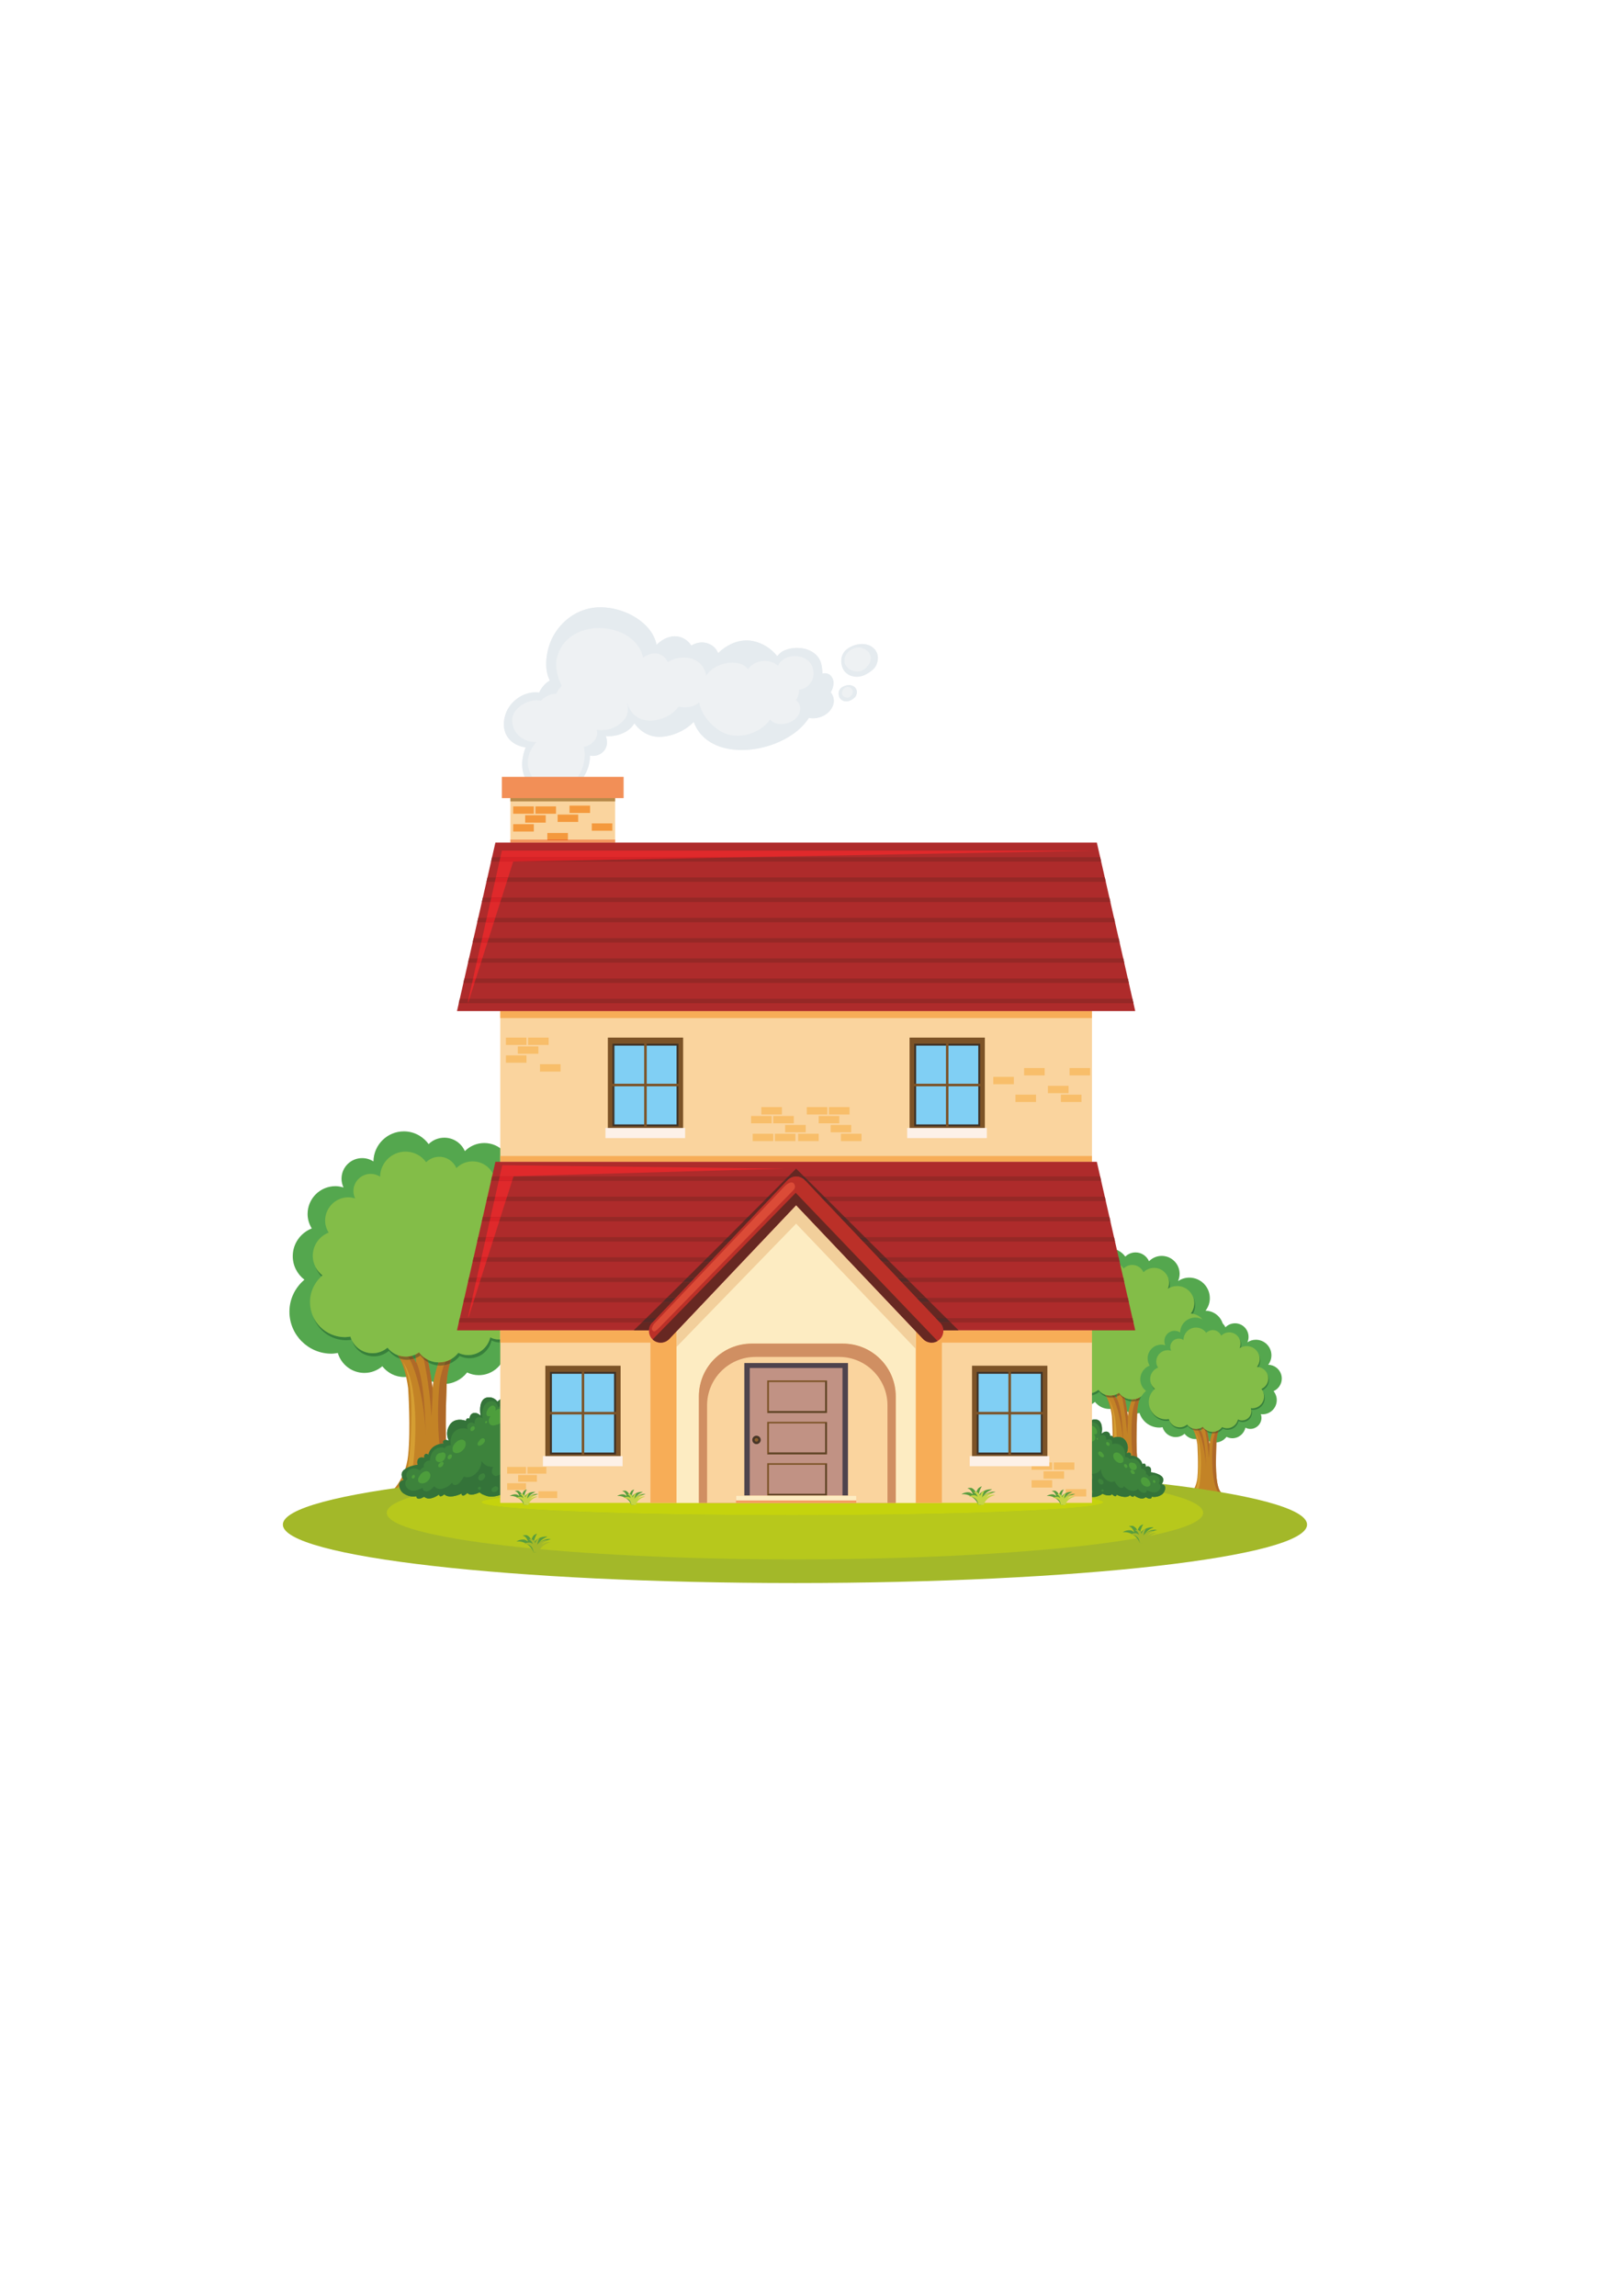 <svg xmlns="http://www.w3.org/2000/svg" width="210mm" height="297mm" shape-rendering="geometricPrecision" text-rendering="geometricPrecision" image-rendering="optimizeQuality" fill-rule="evenodd" clip-rule="evenodd" viewBox="0 0 21000 29700"><g fill-rule="nonzero"><path fill="#EEF1F3" d="M11274 8363c-95-58-224-30-310 31-79 55-96 157-63 243 43 110 175 142 277 99 48-20 128-70 153-118 48-92 35-198-57-255zM11044 8879c-47-29-111-15-154 15-39 27-48 78-31 121 21 55 87 71 138 49 24-10 63-35 76-59 24-46 17-98-29-126zM10749 8955c44-72 54-164-7-221-24-22-62-28-101-22-1-66-11-126-29-166-82-176-334-202-488-119-16 9-41 31-68 61-78-97-187-170-318-196-165-32-329 43-446 157-23-56-66-103-136-126-73-25-148-10-211 28-61-94-176-147-302-104-52 17-104 51-148 94-60-303-453-507-780-483-246 19-457 174-569 394-76 152-115 392-32 552-45 24-83 65-110 105-10 14-20 32-28 51-188-28-391 113-441 299-64 234 75 383 267 410-16 37-27 77-35 116-42 204 43 398 239 477 313 126 634-184 627-487 58 11 118-1 167-46 59-55 65-135 38-207 118 12 254-31 330-111 15-16 29-34 41-53 78 110 202 184 349 174 154-11 308-81 418-192 211 570 1204 404 1490-53 89 21 202-15 265-85 78-87 70-177 18-247z"/><path fill="#E5EBEF" d="M11086 8755c-78 0-155-39-185-118-10-28-16-57-16-85 0-61 25-120 79-158 53-38 122-63 190-63 42 0 83 10 120 32 58 36 85 91 85 149 0 35-10 72-28 106-25 48-105 98-153 118-29 12-61 19-92 19zm23-379c-92 0-187 80-183 174 2 82 88 137 167 137 18 0 37-3 53-10 32-13 61-36 81-63 21-20 35-46 36-75 5-17 6-35 1-52-13-51-52-80-99-100-18-7-37-11-56-11zM10951 9073c-39 0-77-19-92-58-6-14-8-28-8-43 0-30 12-59 39-78 26-19 61-31 94-31 21 0 42 5 60 16 29 17 43 45 43 74 0 17-5 35-14 52-13 24-52 49-76 59-15 6-31 9-46 9zm16-186c-10 0-20 3-30 8-35 19-62 74-29 107 15 15 35 24 55 24 14 0 28-5 40-16l2-4c21-16 34-46 27-71-7-29-36-48-65-48zM7503 10117h-84c119-111 171-300 134-453 81-15 162-82 173-163 3-19 1-39-4-59 19 2 39 4 58 4 111 0 219-42 299-140 49-60 56-141 35-218 34 127 130 230 284 234 4 1 8 1 12 1 134 0 295-68 368-182 25 6 52 9 79 9 31 0 64-4 95-12 38-10 69-28 95-51 25 168 190 341 324 397 54 23 113 34 172 34 161 0 328-79 421-209 34 39 87 58 144 58 105 0 222-63 243-169 12-61-12-108-52-142 28-39 41-86 40-133 147-18 224-164 170-301-35-89-132-135-226-135-39 0-76 8-109 23-32 15-63 37-85 64-3 3-12 20-22 38-52-42-113-63-174-63-69 0-139 27-197 85-7 7-12 15-18 22-46-59-121-84-202-84-131 0-278 68-339 170-26-163-155-235-290-235-72 0-146 20-206 58-21-44-56-81-108-101-19-8-39-11-60-11-51 0-106 22-152 55-42-206-236-339-452-373-38-7-77-10-116-10-253 0-493 131-550 399-20 98 6 234 65 347-30 33-54 68-69 104h-11c-66 0-136 36-189 90-17-4-36-6-56-6-141 0-309 113-315 244-8 158 104 271 257 294 13 2 27 3 40 3 5 0 11-1 16-1-84 95-134 212-102 342 18 70 54 130 103 176h-118c-45-67-68-147-68-232 0-33 4-66 11-100 8-39 19-79 35-116-160-22-283-129-283-299 0-35 5-72 16-111 46-171 219-303 393-303 16 0 32 1 48 4 8-19 18-37 28-51 27-40 65-81 110-105-33-63-47-139-47-216 1-120 33-244 79-336 112-220 323-375 569-394 18-1 36-2 54-2 315 0 669 198 726 485 44-43 96-77 148-94 30-11 60-16 88-16 90 0 168 49 214 120 42-25 90-40 138-40 24 0 49 4 73 12 70 23 113 70 136 126 98-96 230-164 367-164 26 0 52 2 79 7 131 26 240 99 318 196 27-30 52-52 68-61 55-30 122-45 190-45 122 0 245 51 298 164 18 40 28 100 29 166 10-1 20-2 29-2 28 0 54 7 72 24 30 28 43 65 43 103 0 40-13 82-36 118 25 33 40 72 40 112 0 44-18 90-58 135-51 57-134 91-211 91-18 0-36-2-54-6-158 252-532 416-870 416-274 0-525-108-620-363-110 111-264 181-418 192-9 0-17 1-26 1-136 0-250-72-323-175-12 19-26 37-41 53-68 71-183 113-291 113-13 0-26 0-39-2 10 27 16 54 16 81 0 46-16 92-54 126-38 35-83 50-128 50-13 0-26-1-39-4v10c0 119-50 239-130 332z"/><path fill="#FAD49E" d="M6604 11502h1355v-1385H6604z"/><path fill="#B78949" d="M6604 10368h1355v-251H6604z"/><path fill="#F3965E" d="M7959 10900H6604v-39h478v11h266v-11h611z"/><path fill="#F4993D" d="M7082 10861h266v-85h-266z"/><path fill="#E96427" d="M7082 10872h266v-11h-266z"/><path fill="#F4993D" d="M6640 10757h267v-95h-267zM6795 10642h266v-96h-266zM6640 10527h267v-95h-267zM6928 10527h266v-95h-266zM7657 10747h266v-95h-266zM7215 10633h266v-95h-266zM7369 10517h266v-95h-266z"/><path fill="#F28F57" d="M6494 10325h1575v-275H6494z"/><path fill="#54A74E" d="M7489 16231c0-198-159-358-356-360 53-69 86-154 86-247 0-225-182-407-407-407-82 0-158 25-222 66 19-43 30-91 30-141 0-196-158-355-354-355-98 0-187 40-251 105-45-103-147-174-266-174-79 0-151 31-203 83-72-99-188-165-320-165-216 0-391 174-394 389-42-27-92-43-146-43-148 0-267 119-267 267 0 41 10 79 26 113-34-10-68-17-105-17-199 0-360 161-360 360 0 69 21 133 54 187-144 57-246 195-246 359 0 124 60 234 151 304-118 100-194 247-194 414 0 299 243 543 543 543 29 0 56-5 83-9 44 149 181 258 344 258 89 0 169-33 232-86 66 84 167 139 282 139 77 0 148-25 207-66 70 94 181 156 307 156 123 0 231-59 301-149 46 22 97 35 151 35 168 0 308-118 344-275 39 20 82 31 128 31 160 0 291-130 291-290 0-33-7-65-17-95 14 2 29 5 44 5 206 0 373-167 373-373 0-89-32-169-83-233 126-56 214-182 214-329z"/><path fill="#C38326" d="M5040 19322s207-164 241-496c35-333 0-868 0-868s-43-376-183-477c0 0-113-72-52-108 61-37 262 86 340 260 0 0-18-282-122-449 0 0-26-50 70-36 96 15 209 369 261 803 0 0 61-427 209-542 0 0 105-87 131 0 0 0-148 151-157 520s-54 1153 142 1295c196 140 311 139 311 139s-152 39-313 10c0 0 134 75 196 96 60 22-169 42-400-41 0 0-92 63-247 92 0 0 58-52 71-110 0 0-233 129-565 112l204-123s-169 43-285 20c0 0 83-46 148-97z"/><path fill="#AF6928" d="M5508 18626v-61 61z"/><path fill="#4A893B" d="M5386 17633s-1-7-1-16c1 10 1 16 1 16z"/><path fill="#AF6928" d="M5508 18565c-7-316-92-769-205-977 18-2 36-6 53-11 11 18 21 36 30 56 0 0 0-6-1-16l1 2c104 227 119 764 122 946z"/><path fill="#E9D3B2" d="M5595 17951v-4 4z"/><path fill="#AF6928" d="M5582 18325c-6-164-44-485-98-741 18 16 37 30 58 42 21 99 39 209 53 325v-3c7 135-13 377-13 377zM5685 18682c-24-248-20-526-3-732 9-113 33-208 62-288 26-4 52-11 76-21-22 75-39 171-42 288-3 130-11 311-11 497 0 67 1 135 4 201h-4c-13 0-25 5-33 19-2 3-2 6-2 9 0 7 4 14 10 20-19 0-38 3-57 7z"/><path fill="#D59E32" d="M5148 19246c6-7 12-14 17-21 1 6 2 12 4 18l-21 3zm70-97l3-6c1 2 2 3 3 5-2 0-4 1-6 1zm59-164c41-224 53-644 42-895-13-314-111-479-111-479 213 285 175 1029 137 1349-23 6-46 14-68 25z"/><path fill="#38803B" d="M5662 17664c-43-5-84-18-120-38-3-13-5-24-8-36 42 22 90 35 141 35-5 13-9 26-13 39zm158-23c6-22 12-42 19-60 35-21 66-48 91-80 38 18 81 29 126 29 140 0 257-98 287-229 32 16 68 26 107 26 8 0 16-1 23-1v41h-6c-38 0-74-10-107-26-29 132-146 230-287 230-45 0-87-11-126-29-33 43-77 77-127 99zm-464-64c-9-13-17-26-27-38 15-4 30-9 44-16 3 17 5 32 6 46-7 3-15 6-23 8zm-182-1c-57-19-106-55-142-101-53 44-120 72-194 72-132 0-243-85-283-203 50 96 149 162 266 162 74 0 141-28 193-72 34 44 80 78 133 97 10 14 19 29 27 45z"/><path fill="#82662A" d="M5696 17666c-11 0-23-1-34-2 4-13 8-26 13-39h4c29 0 57-4 84-11-6 15-13 31-19 48-16 2-32 4-48 4zm-429-75c-32 0-63-6-93-15-8-16-17-31-27-45 32 12 67 19 103 19 10 0 19-1 29-2 8 13 16 26 24 40-12 2-24 3-36 3zm217-7c-16-14-31-31-44-48-19 13-39 24-61 33-1-14-3-29-6-46 17-8 34-17 49-28 16 21 35 41 55 58 3 10 5 21 7 31zm-128-7c-9-13-17-26-27-38 10 12 18 25 27 38z"/><path fill="#785727" d="M5303 17588c-8-14-16-27-24-40 17-1 34-4 50-9 10 12 18 25 27 38-17 5-35 9-53 11zM5542 17626c-21-12-40-26-58-42-2-10-4-21-7-31 18 14 37 27 57 37 3 12 5 23 8 36zM5744 17662c6-17 13-33 19-48 27-8 53-19 76-33-7 18-13 38-19 60-24 10-50 17-76 21z"/><path fill="#38803B" d="M4482 17338c-195 0-360-122-425-293 74 149 229 253 407 253 24 0 47-4 70-7 4 14 9 28 15 41-22 3-44 6-67 6zm-323-826c-34-34-61-76-77-122 22 43 53 80 91 109-5 5-10 9-14 13zm90-565c-3-7-6-14-8-21 3 7 7 13 11 20-1 0-2 1-3 1z"/><path fill="#83BD48" d="M7136 16229c0-166-133-299-297-301 44-57 71-128 71-206 0-188-151-340-339-340-68 0-132 21-185 56 16-37 25-76 25-119 0-163-132-295-296-295-82 0-156 33-210 87-37-86-122-146-221-146-67 0-127 27-170 70-60-83-157-137-267-137-180 0-326 145-329 324-35-23-77-36-122-36-123 0-223 100-223 223 0 34 9 66 22 94-28-8-57-14-87-14-166 0-301 135-301 301 0 57 17 110 45 156-120 47-205 163-205 300 0 103 50 194 126 253-98 83-162 206-162 345 0 251 203 454 453 454 24 0 47-4 70-7 37 124 150 215 287 215 74 0 141-28 193-72 55 70 140 116 236 116 64 0 124-21 172-55 59 78 151 130 257 130 102 0 193-49 251-124 38 18 81 29 126 29 140 0 257-98 287-229 32 16 68 26 107 26 134 0 243-109 243-243 0-28-6-54-15-79 13 2 25 4 37 4 173 0 312-139 312-311 0-74-27-142-70-195 105-47 179-152 179-274z"/><path fill="#54A74E" d="M15831 17191c0-129-104-233-233-235 35-45 56-100 56-162 0-147-119-266-266-266-53 0-103 17-145 44 13-29 20-60 20-93 0-128-104-232-232-232-64 0-122 27-164 69-30-67-96-114-174-114-52 0-99 21-133 54-47-65-123-107-209-107-142 0-256 113-258 254-28-18-60-28-96-28-96 0-174 78-174 174 0 27 6 52 17 74-22-6-45-11-69-11-130 0-235 106-235 236 0 45 13 86 35 122-94 37-161 128-161 235 0 81 39 153 99 199-77 65-127 161-127 270 0 196 159 355 355 355 19 0 37-2 55-5 29 97 118 169 225 169 58 0 110-22 151-57 43 55 110 91 185 91 50 0 97-16 135-43 46 61 118 102 201 102 80 0 151-39 197-97 30 14 63 23 98 23 110 0 202-78 225-180 26 12 54 20 84 20 105 0 190-85 190-190 0-22-4-42-11-62 10 1 19 3 29 3 135 0 244-109 244-244 0-58-21-111-54-152 82-37 140-119 140-216z"/><path fill="#C38326" d="M14229 19214s135-108 158-325c23-218 0-568 0-568s-29-246-120-312c0 0-74-47-34-71 40-23 171 57 222 170 0 0-11-184-79-293 0 0-18-33 45-23 63 9 137 241 171 525 0 0 40-280 137-355 0 0 68-57 85 0 0 0-97 99-102 340-6 241-35 755 93 847s203 91 203 91-100 26-205 7c0 0 88 49 128 63s-110 27-261-27c0 0-60 41-162 60 0 0 39-34 47-72 0 0-153 85-369 73l133-80s-111 28-187 13c0 0 55-30 97-63z"/><path fill="#4A893B" d="M14455 18108s0-4-1-10c1 7 1 10 1 10zm0 0c0-1-1-2-1-3 0 1 1 2 1 3zm-1-3c-1-1-1-2-2-3 1 1 1 2 2 3zm-2-3v-1 1z"/><path fill="#AF6928" d="M14532 18608c-1-1-2-2-4-3-17-190-66-413-127-525 12-2 24-4 35-8 6 9 11 19 16 29v1c1 1 1 2 2 3 0 1 1 2 1 3 0 0 0-3-1-10l1 2c53 115 71 351 77 508z"/><path fill="#E9D3B2" d="M14592 18317v-3 3z"/><path fill="#AF6928" d="M14584 18561c-4-107-29-317-64-484 11 10 24 19 37 27 14 65 26 137 35 213v-2c5 88-8 246-8 246zM14713 18852c-18-9-38-16-58-19-20-172-18-372-6-517 6-74 21-136 41-188 17-3 33-8 49-14-14 49-25 112-27 188-2 85-7 204-7 325 0 77 2 154 8 225z"/><path fill="#D59E32" d="M14414 18597c1-70 0-135-2-189-9-206-73-314-73-314 78 105 105 304 109 496-12 1-23 4-34 7z"/><path fill="#38803B" d="M14636 18129c-28-3-55-12-79-25-1-8-3-16-5-23 28 14 59 22 92 23-3 8-5 16-8 25z"/><path fill="#82662A" d="M14658 18130c-7 0-15 0-22-1 3-9 5-17 8-25h3c19 0 38-3 55-8-4 10-8 21-12 32-11 1-21 2-32 2z"/><path fill="#38803B" d="M14739 18114c4-14 8-27 13-39l18-12c-9 15-17 30-23 47-2 1-5 2-8 4zm-422-43c-37-12-70-35-93-66-27 22-59 39-95 45v-29c31-8 60-23 83-42 23 28 53 50 87 63 6 9 12 19 18 29z"/><path fill="#82662A" d="M14378 18081c-21 0-42-3-61-10-6-10-12-20-18-29 21 8 44 12 67 12 7 0 13 0 19-1 6 8 11 17 16 27-8 1-15 1-23 1z"/><path fill="#38803B" d="M14436 18072c-6-8-12-17-18-25 10-2 20-6 29-10 2 11 3 21 4 30-5 2-10 4-15 5z"/><path fill="#82662A" d="M14520 18077c-11-10-21-20-30-32-12 9-25 16-39 22-1-9-2-19-4-30 11-5 22-12 32-19 10 14 23 27 36 38 2 7 3 14 5 21zm-84-5c-6-8-12-17-18-25 6 8 12 17 18 25z"/><path fill="#38803B" d="M15434 16996c-9-2-19-2-28-2 29-38 46-84 46-135 0-26-4-51-12-75 15 31 24 65 24 101 0 41-11 78-30 111zm-325-323c11-24 17-50 17-78 0-21-4-42-11-62 14 27 22 57 22 89 0 13-1 25-4 37-8 4-16 9-24 14z"/><path fill="#785727" d="M14401 18080c-5-10-10-19-16-27 12-1 23-3 33-6 6 8 12 17 18 25-11 4-23 6-35 8zM14557 18104c-13-8-26-17-37-27-2-7-3-14-5-21 11 9 24 18 37 25 2 7 4 15 5 23zM14690 18128c4-11 8-22 12-32 18-5 34-12 50-21-5 12-9 25-13 39-16 6-32 11-49 14z"/><path fill="#83BD48" d="M15600 17190c0-108-87-195-194-196 29-38 46-84 46-135 0-123-99-222-221-222-45 0-87 13-122 36 11-24 17-50 17-78 0-106-87-193-194-193-53 0-102 22-137 57-24-56-80-95-145-95-43 0-82 17-111 46-39-55-103-90-175-90-117 0-213 94-215 212-23-15-50-24-79-24-81 0-146 65-146 146 0 22 5 43 14 62-18-6-37-10-57-10-109 0-197 88-197 197 0 38 11 72 30 102-79 31-134 107-134 196 0 68 32 128 82 166-64 55-106 135-106 226 0 163 133 296 297 296 15 0 30-2 45-4 24 81 98 141 188 141 48 0 92-19 126-47 36 45 91 75 154 75 42 0 81-13 113-36 38 52 99 86 168 86 67 0 126-33 164-82 25 12 53 20 82 20 92 0 169-65 188-151 21 11 45 17 70 17 88 0 159-71 159-158 0-18-4-35-9-52 8 1 15 3 24 3 112 0 204-92 204-204 0-49-18-93-46-128 69-30 117-99 117-179z"/><path fill="#54A74E" d="M16585 17834c0-98-79-177-176-178 26-34 42-77 42-123 0-111-90-201-201-201-41 0-78 12-110 33 10-22 15-45 15-70 0-97-78-176-175-176-49 0-93 20-124 52-23-51-73-86-132-86-39 0-75 16-101 41-35-49-93-81-158-81-107 0-193 86-195 192-21-13-46-21-72-21-73 0-132 59-132 132 0 20 4 39 12 56-16-5-33-9-51-9-99 0-178 80-178 178 0 35 10 66 26 93-71 28-121 97-121 178 0 61 29 115 74 150-58 50-96 122-96 205 0 148 120 269 269 269 14 0 28-2 41-5 22 74 89 128 170 128 44 0 84-16 115-43 33 42 83 69 140 69 38 0 73-12 102-32 34 46 89 77 152 77 61 0 114-29 149-74 23 11 48 18 75 18 83 0 152-59 170-137 19 10 40 16 63 16 80 0 144-65 144-144 0-16-3-32-8-47 7 1 14 2 22 2 102 0 184-82 184-184 0-44-16-84-41-116 62-27 106-90 106-162z"/><path fill="#C38326" d="M15373 19364s102-82 120-246c17-165 0-430 0-430s-22-186-91-236c0 0-56-35-26-53s129 43 168 128c0 0-8-139-60-221 0 0-13-25 34-18 48 7 104 182 130 397 0 0 30-211 103-268 0 0 52-43 65 0 0 0-73 75-78 257-4 183-26 571 71 641 97 69 153 69 153 69s-75 19-155 5c0 0 67 37 97 47 30 11-83 21-197-20 0 0-46 31-123 45 0 0 29-25 36-54 0 0-116 64-280 56l101-61s-84 21-141 9c0 0 41-22 73-47z"/><path fill="#AF6928" d="M15605 19019s0-11-1-30c1 10 1 20 1 30z"/><path fill="#4A893B" d="M15544 18527v-8 8zm0 0c0-1 0-1-1-1 1 0 1 0 1 1zm-1-2v-1 1z"/><path fill="#AF6928" d="M15604 18989c-3-157-45-380-101-483 9-2 18-3 26-6 5 8 10 16 14 24v2c1 0 1 0 1 1v-7 1c52 112 59 377 60 468z"/><path fill="#E9D3B2" d="M15648 18685v-2 2z"/><path fill="#AF6928" d="M15641 18870c-3-81-22-240-48-367 8 8 18 15 28 21 11 49 20 104 27 161v-1c3 66-7 186-7 186zM15796 19304c-12-3-25-5-38-7-77-119-82-425-67-612 4-56 16-104 30-143 14-2 26-6 38-11-11 38-19 85-21 143-1 64-5 154-5 246 0 159 11 325 63 384z"/><path fill="#D59E32" d="M15508 19258c-11-2-22-3-33-5 33-72 42-348 36-499-6-155-55-237-55-237 110 146 85 539 66 685-3 21-8 40-14 56z"/><path fill="#38803B" d="M15681 18543c-22-2-42-9-60-19-29-135-68-231-103-236-5-1-10-2-15-2-29 0-19 20-19 20 36 58 51 144 57 190-4 1-8 3-12 4-25-40-62-72-95-90-15-8-28-13-40-14h-5c-5 0-9 1-13 3-1 0-2 1-3 2-23 18 29 51 29 51 14 11 27 28 38 47-29-9-53-27-71-50-26 22-59 36-96 36-67 0-124-45-142-107-11 2-22 4-34 4-124 0-225-101-225-225 0-68 32-129 80-170-37-30-62-75-62-126 0-68 42-125 102-148-14-23-22-49-22-77 0-83 66-149 148-149 15 0 30 3 43 7-6-14-10-30-10-47 0-61 49-110 110-110 22 0 43 6 60 18 2-89 74-161 163-161 55 0 103 27 132 68 22-21 51-34 84-34 49 0 91 29 110 72 26-27 63-43 104-43 80 0 146 65 146 146 0 21-4 40-12 58 26-17 57-27 91-27 93 0 168 75 168 168 0 39-13 74-35 102 81 1 147 67 147 149 0 60-37 112-89 135 22 27 35 60 35 97 0 85-69 154-154 154-6 0-12-1-19-2 5 13 7 25 7 39 0 66-53 120-120 120-19 0-37-5-53-13-14 65-72 114-142 114-22 0-43-6-62-15-16 22-38 39-63 49 23-80 57-114 57-114-4-15-13-20-23-20-19 0-42 20-42 20-31 24-54 75-70 126z"/><path fill="#82662A" d="M15698 18544c-6 0-12-1-17-1 16-51 39-102 70-126 0 0 23-20 42-20 10 0 19 5 23 20-2-8-6-12-10-15-22 23-58 68-85 140-7 1-15 2-23 2zm-77-20c-29-135-68-231-103-236-6-1-11-2-16-2 16 13 35 37 53 82 14 33 26 81 38 135-8-7-16-15-22-24-9 7-19 12-30 17-6-46-21-132-57-190 0 0-10-20 19-20 5 0 10 1 15 2 35 5 74 101 103 236zm-135-17c-17 0-32-3-46-8-11-19-24-36-38-47 0 0-52-33-29-51-4 3-5 7-5 11h1c27 0 72 10 115 64 6 8 13 18 19 30-6 0-11 1-17 1zm43-7c-25-40-62-72-95-90 33 18 70 50 95 90zm-95-90zm-58-11zm18-3zm-2 0zm-3 0z"/><path fill="#3A6B35" d="M15434 18410zm0 0c-15-8-28-13-40-14 12 1 25 6 40 14zm-61-9c1-1 2-2 3-2-1 0-2 1-3 2zm3-2c4-2 8-3 13-3-5 0-9 1-13 3zm18-3h-2 2zm-2 0h-3 3z"/><path fill="#785727" d="M15503 18506c-6-12-13-22-19-30-43-54-88-64-115-64h-1c0-4 1-8 5-11 1-1 2-2 3-2 4-2 8-3 13-3h5c12 1 25 6 40 14 33 18 70 50 95 90-8 3-17 4-26 6zM15621 18524c-10-6-20-13-28-21-12-54-24-102-38-135-18-45-37-69-53-82 5 0 10 1 16 2 35 5 74 101 103 236zM15721 18542c27-72 63-117 85-140 4 3 8 7 10 15 0 0-34 34-57 114-12 5-24 9-38 11z"/><path fill="#83BD48" d="M16410 17833c0-82-65-148-147-149 22-28 36-64 36-102 0-93-76-168-168-168-34 0-66 10-92 27 8-18 12-37 12-58 0-81-65-147-146-147-40 0-77 17-104 43-18-42-60-72-109-72-33 0-63 14-85 35-29-41-77-68-132-68-89 0-161 72-162 161-18-12-38-18-61-18-61 0-110 49-110 110 0 17 4 32 11 47-14-4-28-7-43-7-83 0-149 66-149 148 0 29 8 55 22 78-59 23-101 80-101 148 0 51 24 96 62 126-49 41-80 101-80 170 0 124 100 225 224 225 12 0 23-2 35-4 18 62 74 107 141 107 37 0 70-14 96-36 27 35 69 57 117 57 32 0 61-10 85-27 29 39 75 65 127 65 51 0 96-25 124-62 19 9 40 15 63 15 69 0 127-49 142-114 16 8 34 13 53 13 66 0 120-54 120-120 0-14-3-27-7-39 6 1 12 2 18 2 85 0 154-69 154-154 0-37-13-70-34-97 52-23 88-75 88-135z"/><path fill="#A3B829" d="M16912 19723c0 418-2966 756-6626 756-3659 0-6626-338-6626-756 0-417 2967-755 6626-755 3660 0 6626 338 6626 755z"/><path fill="#B7C81C" d="M10286 20173c-2917 0-5282-270-5282-603 0-74 118-145 332-211 4 1 8 1 12 1 14 0 28-2 41-4v6c0 11 5 20 19 25 4 1 9 1 13 1 22 0 47-14 66-25 8 6 17 11 28 16 10 5 22 7 34 7 40 0 91-22 133-53v2c0 6 1 12 5 16 4 5 9 6 14 6 16 0 38-17 48-26 20 21 49 28 80 28 53 0 112-21 144-38v6c0 6 1 11 5 15s9 6 14 6c19 0 42-22 56-35 7 10 19 18 32 20 7 1 13 2 20 2 33 0 70-12 105-29 19 16 40 29 65 36 8 3 16 7 24 9 19 7 40 10 63 10 37 0 77-8 116-22v36c-156 18-242 38-242 58 0 93 1801 168 4021 168 2221 0 4022-75 4022-168 0-15-51-30-145-45v-22h16c18 0 34-2 48-7h1c7-2 13-5 19-8 20-5 37-15 51-27h2v1h1c27 13 54 21 79 21h1c4 0 9-1 13-1h2c10-2 19-8 25-16h1c10 11 28 26 41 27h1c4 0 8-1 11-5 4-3 5-7 5-11 0-2 0-3-1-5h1c0 1 1 1 2 1v1h1c25 13 69 28 109 28 24 0 46-6 62-21v-1h1v1h1l1 1c8 7 23 18 34 18l1 1c4-1 8-2 11-5 3-4 4-8 4-13v-2s0 1 1 1l1 1c1 0 1 1 2 1 1 1 2 2 3 2v1c32 21 67 36 96 36h1c9 0 18-2 26-5 9-4 16-9 22-13 1 0 1 1 2 1 15 8 33 19 49 19h1c3 0 6-1 9-2h1c11-3 15-11 15-19 0-1 0-3-1-5 1 0 1 1 1 1h2c10 1 20 2 30 2 32 0 63-8 96-29 0-1 1-1 1-1s1 0 1-1h1l1-1h1c0-1 0-1 1-1 6-5 13-12 20-21 328 78 512 166 512 259 0 333-2365 603-5282 603z"/><path fill="#C5D30D" d="M14274 19433c0 93-1801 168-4022 168-2220 0-4021-75-4021-168s1801-168 4021-168c2221 0 4022 75 4022 168z"/><path fill="#599D3D" d="M14816 19838l-6 5c15-15 29-30 45-44 21-19 49-26 71-41l-22-1c-8 1-15 2-23 2-15 3-30 6-45 12-36 14-66 33-87 66 6-9 6-32 11-47 8-25 19-47 31-69l1-2c-16 6-32 14-44 25-9 11-15 23-22 35-9 18-2 44-12 16-6-19-28-41-52-54-19-3-38-2-56 4 35 10 48 30 65 63 13 26-13 0-27-7-31-13-89-1-116 21l11-1h3c54-3 107 20 148 56 28 24 45 52 58 82h32c11-54 60-105 104-132 28-16 57-28 87-35-50-14-118 17-155 46z"/><path fill="#A3B829" d="M14845 19866l-4 5c11-12 22-23 34-34 16-14 37-20 54-32h-17c-6 0-12 1-17 2-12 2-24 4-35 8-28 11-50 26-66 51 4-7 5-25 8-36 6-19 15-36 24-53l1-1c-13 4-25 11-34 19-7 8-12 18-16 27-7 13-2 34-10 12-5-14-21-31-39-42-15-2-30-1-44 4 28 7 38 23 50 48 10 20-10 0-21-5-23-11-68-1-88 16 28-6 63 7 83 23 26 19 35 50 40 81h70c8-41 45-80 79-101 21-12 43-21 66-26-38-11-89 13-118 34z"/><path fill="#599D3D" d="M6972 19958l-6 5c15-15 30-30 45-43 21-19 49-27 71-42h-22c-8 0-15 1-23 2-15 2-30 6-45 11-36 14-66 33-87 66 6-9 6-32 11-47 8-24 19-47 31-69l1-2c-16 6-31 14-44 25-8 11-15 23-21 36-9 17-3 44-13 15-6-18-27-41-51-54-20-3-39-2-57 5 35 9 49 29 65 62 13 27-12 0-27-6-31-14-88-2-116 20h11l4-1c53-3 106 20 147 56 28 24 45 52 58 83h32c11-55 60-106 104-133 28-16 57-28 87-35-49-13-117 18-155 46z"/><path fill="#A3B829" d="M7001 19987l-4 4c11-12 22-23 34-34 16-14 37-20 54-31l-17-1c-6 1-12 1-17 2-12 2-24 4-35 9-28 10-50 25-66 50 4-7 5-25 8-36 6-19 15-36 24-53l1-1c-13 4-24 11-34 19-6 9-12 18-16 27-7 14-2 34-10 12-5-14-21-31-39-41-15-2-30-2-44 3 28 8 38 23 50 48 10 20-9 0-20-5-24-10-68-1-89 16 28-5 63 7 83 23 26 20 35 51 40 82h70c8-42 45-81 79-101 21-13 43-22 66-27-37-11-89 13-118 35z"/><path fill="#3D833C" d="M6710 18159c-40-64-106-104-189-81-27 7-58 28-84 55-30-39-72-62-128-55-94 12-108 135-90 236-71-66-140-34-144 39-16-7-35-7-44 13l-3 15c-73-26-157-20-203 44-51 72-50 146-18 213-24-12-58-20-73 8-5 10-1 20 8 29-70 1-138 30-177 89-9 15-17 34-23 56-7-7-16-13-26-12-19 0-29 22-27 38l2 14c-19-6-38-8-54-3-28 8-39 37-38 64 0 10 3 20 6 29-57 6-114 23-162 54-63 39-54 97-19 144-22 3-42 13-52 32-24 41 13 115 46 137 59 40 115 49 171 39-2 13 2 25 19 31 24 8 56-11 79-24 8 6 17 11 28 16 43 19 112-6 167-46-1 7 1 13 5 18 16 19 49-9 62-20 52 55 173 17 224-10-1 8 0 15 5 21 19 19 52-12 70-29 7 10 19 18 32 20 39 6 83-6 125-27 19 16 40 29 65 36 8 3 16 7 24 9 74 26 190-2 272-58l7 8c74 86 163 30 226-31 1 12 4 24 13 32 5 6 10 8 16 10l-118-1153z"/><path fill="#347339" d="M5421 19388c-4 0-9 0-13-1-14-5-19-14-19-25v-6c-13 2-27 4-41 4-43 0-86-13-130-43-25-17-54-65-54-106 0-11 2-22 8-31 10-19 30-29 52-32-16-22-27-47-27-71 0-27 13-52 46-73 48-31 105-48 162-54-3-9-6-19-6-29v-3c0-26 11-54 38-61 6-2 12-3 18-3 12 0 24 2 36 6l-2-14c-1-1-1-2-1-4 0-15 10-34 28-34h1c10 0 18 5 25 12 6-22 14-41 23-56 39-59 107-88 177-89-6-6-10-13-10-20 0-3 0-6 2-9 8-14 20-19 33-19s28 5 40 11c-14-30-22-61-22-94 0-39 12-79 40-119 30-41 76-58 124-58 26 0 53 5 79 14l3-15c6-13 16-17 26-17 6 0 12 1 18 4 2-45 30-75 67-75 23 0 50 11 77 36-4-24-7-50-7-75 0-79 25-152 97-161 7-1 13-1 20-1 46 0 82 22 108 56 12-12 24-22 36-31v87c-10 5-19 11-28 17-7-34-23-65-61-77-9-2-18-3-27-3-41 0-74 29-95 66-24 44-29 104-16 157-15-10-31-17-47-17-19 0-37 10-49 33-8 15-10 32-8 48l-6 2c-13-7-26-12-40-12-10 0-20 3-29 9-27 16-28 48-18 75-18-6-37-10-56-10s-39 3-59 10c-84 31-116 127-99 210h-9c-6 0-13 0-20 2-21 5-41 17-53 36l-1-1c-13-7-28-9-43-9-8 0-16 1-23 2-39 5-74 31-94 64-18 30-29 67-29 102h-2c-17 0-35 5-52 19-23 18-30 43-27 69-16 5-30 16-40 30l-6 12c-17-11-36-19-56-24-7-1-15-2-22-2-41 0-85 23-97 63-8 28-1 54 14 74-15 10-27 25-30 44-7 46 19 79 59 98 15 7 30 10 46 10 25 0 51-8 76-20 16-5 30-11 44-19-2 27 17 47 47 47h1c36-1 72-36 95-61l6-8c4 6 9 12 14 16 18 15 39 21 61 21 45 0 94-25 125-51 9-7 20-18 30-31l2 5c7 19 22 26 38 26 15 0 31-6 42-15 18-15 52-55 72-96 16 8 32 11 47 11 61 0 118-51 148-100 21-34 32-73 33-111 12 19 28 36 47 50 19 15 41 22 64 23 11 3 22 4 33 4h6c-22 41-27 83 9 108 8 6 17 9 27 9 19 0 39-11 56-23v268c-39 14-79 22-116 22-23 0-44-3-63-10-8-2-16-6-24-9-25-7-46-20-65-36-35 17-72 29-105 29-7 0-13-1-20-2-13-2-25-10-32-20-14 13-37 35-56 35-5 0-10-2-14-6s-5-9-5-15v-6c-32 17-91 38-144 38-31 0-60-7-80-28-10 9-32 26-48 26-5 0-10-1-14-6-4-4-5-10-5-16v-2c-42 31-93 53-133 53-12 0-24-2-34-7-11-5-20-10-28-16-19 11-44 25-66 25zm993-160c-11 0-22 5-31 13-14 6-25 20-23 38 2 17 15 23 29 23 12 0 24-3 33-9 21-13 40-43 11-60-6-4-13-5-19-5zm-209 6c-1 0-1 0-2 1h-3c-23 2-20 38 2 38h2l3-1c23-2 20-38-2-38zm48-174h-4c-32 5-61 27-61 62 0 13 9 26 21 30 4 1 8 2 11 2 12 0 24-6 33-15 18-15 37-51 16-66-2-8-7-13-16-13z"/><path fill="#4D9E3C" d="M5688 18916c-5 0-11-1-16-2-52-14-41-79-6-106 10-8 24-12 37-12h3l5-3c6-2 12-4 18-4 20 0 37 14 37 39 0 41-35 88-78 88z"/><path fill="#4D9E3C" d="M5693 18981h-6c-33-6-14-44 9-58 4-4 9-8 15-10 2-1 5-2 8-2 12 0 22 8 20 21-2 22-22 49-46 49zM5464 19190c-22 0-46-9-53-31-6-21 3-48 20-68 5-11 12-21 21-29 16-15 42-30 66-30 5 0 11 1 16 3 33 11 40 48 30 79-13 38-47 68-87 75-4 0-9 1-13 1zM5343 19127c-4 0-9-2-12-7l-2-3-1-2c-5-12 11-36 25-36 4 0 8 2 12 7 9 13 2 31-11 38-4 2-7 3-11 3zM5909 18799c-3 0-6-1-10-1-34-5-44-25-42-48v-1c-6-24 9-50 23-68 22-27 56-57 92-57 10 0 20 2 30 8 36 19 26 73 8 101-21 32-60 66-101 66zM5811 18878c-2 0-4 0-6-1-13-3-15-17-13-28l1-2c3-16 18-31 34-32h3c8 0 16 5 17 13 1 10 0 18-5 27-6 11-17 23-31 23zM6200 18703c-7 0-14-2-17-9-5-10-5-20 0-30 4-8 9-14 15-19 7-19 31-39 51-39 9 0 16 4 21 12 19 32-22 66-46 78-6 4-15 7-24 7zM6104 18513c-15 0-21-17-17-30 4-17 18-31 35-33h2c16 0 21 18 18 31-4 16-18 30-36 32h-2zM6381 18441c-36 0-58-25-57-61 0-21 10-43 23-62-7 3-13 4-20 4s-15-2-21-6c-13-9-14-24-11-38v-4c2-31 44-91 81-91 11 0 22 6 31 20 9 13 8 30 2 46 10-8 21-15 33-21 6-2 12-3 18-3h7c2 0 4 0 6-1v184c-3 3-7 6-10 9-14 9-29 14-43 15-12 5-23 8-35 9h-4zM6285 18412c-6 0-8-7-7-14 1-8 6-15 13-15 2 0 3 0 5 1h1c5 0 9 5 7 11-2 5-4 9-8 13-5 3-8 4-11 4z"/><path fill="#3D833C" d="M13870 18427c31-50 82-81 147-63 21 5 45 22 66 43 23-31 56-49 100-43 74 9 84 105 70 184 56-51 110-26 113 30 12-5 27-4 34 11l2 11c57-19 123-15 159 35 40 56 39 114 14 167 19-10 45-16 57 6 5 8 1 15-6 22 54 1 108 24 138 70 7 11 14 26 18 43 6-5 12-10 21-9 15 0 22 17 21 30l-2 11c15-5 30-6 42-3 22 7 31 29 30 50 0 8-2 16-4 24 44 4 88 17 126 41 49 31 42 76 15 113 17 2 32 10 40 25 19 32-10 90-35 107-46 31-90 38-135 30 2 11-1 20-14 24-19 7-44-8-62-18-6 4-13 9-22 13-33 15-87-5-130-37 0 6-1 11-4 15-12 14-38-7-48-16-41 43-136 13-176-8 1 6 1 12-4 16-14 15-40-9-54-22-6 8-15 14-25 16-30 4-65-5-98-21-14 12-31 22-51 27-6 3-12 6-19 8-57 20-147-2-212-46l-6 6c-57 68-127 24-176-24-1 10-3 19-10 25l-13 8 93-901z"/><path fill="#95AE2E" d="M14877 19388h-1 1zm0 0c3 0 6-1 9-2-3 1-6 2-9 2zm9-2h1-1zm1 0c11-3 15-11 15-19 0 8-4 16-15 19zm-110 0h-1 1zm0 0c9 0 18-2 26-5-8 3-17 5-26 5zm50-17zm0 0zm0 0c-1 0-1-1-2-1 1 0 1 1 2 1zm-682-3zm0 0c18 0 34-2 48-7-14 5-30 7-48 7zm789-1zm0 0c32 0 63-8 96-29-33 21-64 29-96 29zm-376 0zm0 0c24 0 46-6 62-21-16 15-38 21-62 21zm100-1l-1-1 1 1zm0 0c4-1 8-2 11-5 3-4 4-8 4-13 0 5-1 9-4 13-3 3-7 4-11 5zm246-1h-1 1zm-2 0s0-1-1-1c1 0 1 1 1 1zm-472-7h-1 1zm0 0c4 0 8-1 11-5-3 4-7 5-11 5zm250-6v-1 1zm0-1zm-3-2zm-2-1zm-328 0h-1 1zm0 0c4 0 9-1 13-1-4 0-9 1-13 1zm276-1zm0 0zm51 0c-1 0-1-1-1-1s0 1 1 1zm-313 0h1c10-2 19-8 25-16h0c-6 8-15 14-25 16h-1zm259-1v-1 1zm2 0h-1 1zm-173-7h-1 1zm-1 0v-1 1zm-2-2zm585 0s1 0 1-1c0 1-1 1-1 1zm1-1h1-1zm2-1h0z"/><path fill="#DBE2C4" d="M14822 18975l2-11v-3 3l-2 11zm2 0c8-3 17-5 26-5-9 0-18 2-26 5zm26-5zm-68-27h0zm1-1c5-4 11-8 18-8-7 0-13 4-18 8zm19-8z"/><path fill="#A27429" d="M14575 18802c11-24 18-49 18-74 0 25-7 50-18 74zm1-1c9-4 20-8 30-8-10 0-21 4-30 8zm31-8zm-204-193c4-1 7-2 11-3-4 1-7 2-11 3zm45-10c5 0 11-1 16-1-5 0-11 1-16 1z"/><path fill="#B18A29" d="M14414 18597c11-3 22-6 34-7-12 1-23 4-34 7z"/><path fill="#DBE2C4" d="M14366 18578c4-1 9-3 14-3-5 0-10 2-14 3zm14-3zm-127-27c4-19 6-39 6-58 0 19-2 39-6 58h0zm1-1c21-19 41-27 59-27-18 0-38 8-59 27zm59-27zm-184-150c12-5 25-7 39-7-14 0-27 2-39 7zm39-7z"/><path fill="#347339" d="M14877 19388h-1c-16 0-34-11-49-19-1 0-1-1-2-1-6 4-13 9-22 13-8 3-17 5-26 5h-1c-29 0-64-15-96-36v-1c-1 0-2-1-3-2-1 0-1-1-2-1l-1-1c-1 0-1-1-1-1v2c0 5-1 9-4 13-3 3-7 4-11 5l-1-1c-11 0-26-11-34-18l-1-1h-1v-1h-1v1c-16 15-38 21-62 21-40 0-84-15-109-28h-1v-1c-1 0-2 0-2-1h-1c1 2 1 3 1 5 0 4-1 8-5 11-3 4-7 5-11 5h-1c-13-1-31-16-41-27h-1c-6 8-15 14-25 16h-1-1c-4 0-9 1-13 1h-1c-25 0-52-8-79-21h-1v-1h-1-1c-14 12-31 22-51 27-6 3-12 6-19 8h-1c-14 5-30 7-48 7h-16v-47c7-2 13-7 14-17 2-12-5-22-14-27v-133c16-19 13-45 0-71v-4h2c9 0 18-1 26-4 18 0 35-7 50-18 15-10 27-24 37-39 1 30 9 60 25 87 24 38 68 78 116 78 12 0 25-2 37-9 15 32 42 64 56 75 9 8 21 12 33 12 13 0 25-6 30-20l1-4c8 10 16 19 24 24 24 20 62 40 97 40 17 0 34-5 48-16l11-13 5 6c18 20 46 47 74 48h1c23 0 38-16 36-36 11 5 23 10 35 14 19 9 40 15 59 15 13 0 25-2 36-7 31-15 52-41 46-76-2-16-11-27-23-35 12-16 17-36 11-58-10-31-44-49-76-49-6 0-12 0-17 2-16 3-31 10-44 18l-5-9c-7-11-19-20-31-24 3-20-3-40-21-54-13-10-27-14-41-14h-1c0-27-9-57-23-80-15-26-42-46-73-50-6-1-12-2-19-2-11 0-22 2-33 7l-1 1c-9-15-24-24-41-28-5-1-11-2-16-2h-6c13-65-12-140-78-163-16-6-31-8-46-8s-30 2-44 7c8-21 7-45-14-58-7-5-15-7-23-7-10 0-21 4-31 9l-4-1c1-13-1-26-7-38-9-18-23-25-38-25-12 0-25 5-37 13 10-42 6-89-13-123-16-29-42-52-74-52-5 0-10 1-16 2v-33c12-5 25-7 39-7 5 0 10 0 15 1 56 7 76 64 76 126 0 19-2 39-6 58h1v-1c21-19 41-27 59-27 29 0 51 23 53 58 4-1 9-3 14-3 8 0 16 4 20 14l2 11h1c4-1 7-2 11-3 11-3 22-6 34-7 5 0 11-1 16-1 38 0 74 14 97 46 22 31 32 62 32 93 0 25-7 50-18 74l1-1c9-4 20-8 30-8h1c10 0 19 4 25 15 1 2 2 4 2 6 0 6-3 11-8 16 54 1 108 24 138 70 7 11 14 26 18 43h1v-1c5-4 11-8 18-8h2c13 0 21 15 21 27v3l-2 11h2c8-3 17-5 26-5 5 0 10 1 14 2 22 6 30 28 30 48v2c0 8-2 16-4 24 44 4 88 17 126 41 26 16 36 37 36 57 0 19-9 38-21 56 17 2 32 10 40 25 5 7 6 15 6 24 0 32-22 70-41 83-1 0-1 0-1 1h-1l-1 1h-1c0 1-1 1-1 1s-1 0-1 1c-33 21-64 29-96 29-10 0-20-1-30-2h-1-1s0-1-1-1c1 2 1 4 1 5 0 8-4 16-15 19h-1c-3 1-6 2-9 2zm-613-121c-17 0-20 28-1 30h4c17 0 19-27 1-29h-2c-1-1-1-1-2-1zm-37-136c-7 0-11 4-13 10-16 12-1 40 13 52 7 7 16 11 25 11 3 0 6 0 9-1 9-3 16-13 16-23 1-28-22-45-48-49h-2z"/><path fill="#4D9E3C" d="M14668 19018c-33 0-61-36-61-68 0-19 13-30 29-30 5 0 10 1 15 3l3 1h2c11 0 22 4 29 10 28 21 37 72-4 83-4 1-9 1-13 1z"/><path fill="#4D9E3C" d="M14665 19070c-19 0-35-22-37-39-1-10 7-16 16-16 2 0 4 0 7 1l11 8c18 11 33 41 7 45-2 1-3 1-4 1zM14843 19233c-3 0-7-1-10-1-31-6-58-29-68-59-7-24-3-53 24-62 4-1 8-2 12-2 19 0 39 12 52 24 7 6 12 14 16 22 13 16 21 37 15 54-5 17-24 24-41 24zM14937 19184c-2 0-5-1-8-3-10-5-15-19-8-29 3-4 6-6 9-6 11 0 23 18 19 28v2l-2 2c-3 4-6 6-10 6zM14496 18927c-32 0-63-26-79-51-14-23-22-64 6-80 8-4 16-6 24-6 28 0 54 24 71 45 11 14 23 34 18 53v1c2 18-6 34-33 37-3 1-5 1-7 1zM14572 18989c-11 0-20-10-24-18-4-7-5-14-4-21 1-6 7-11 13-11h1l1 1c13 1 25 12 27 24l1 2c2 9 0 20-10 22-2 1-3 1-5 1zM14268 18852c-7 0-14-3-19-5-19-10-51-37-36-61 4-7 10-9 17-9 15 0 34 15 40 30 4 4 8 9 12 15 3 7 4 15 0 23-3 5-8 7-14 7zM14343 18704h-2c-13-1-25-13-28-26-2-10 2-24 14-24 1 0 1 0 2 1 13 1 24 12 28 25 2 10-2 24-14 24zM14129 18647v-201h2c29 0 62 47 63 71v3c2 11 2 23-8 30-6 3-11 5-17 5-5 0-10-2-15-3 9 14 17 31 18 47 0 28-16 47-43 48zM14202 18625c-3 0-5-1-9-3l-6-11 6-8c1-1 3-1 4-1 5 0 9 6 10 12 1 5-1 11-5 11z"/><path fill="#FAD49E" d="M6473 19442h7656v-6612H6473z"/><path fill="#F7AD57" d="M14129 13170H6473v-90h7656zM12187 19442h-339v-2221l96 101c30 31 70 47 110 47h1c37 0 75-14 104-41 33-32 49-75 47-118h1923v159h-1942v2073zm-597 0H9043v-1377c0-378 305-683 683-683h1181c377 0 683 305 683 683v1377zm-2836 0h-338v-2073H6473v-159h1924c-2 43 13 86 47 118 29 27 67 41 104 41h1c40 0 80-16 110-47l95-100v2220zm5375-4412H6473v-75h7656v75z"/><path fill="#AE2B2B" d="M14192 15030H6410l-497 2180h8776z"/><path fill="#952826" d="M5936 17108h8730l-13-56H5949zM5996 16847h8610l-12-57H6009zM6056 16585h8491l-13-57H6069zM6175 16062h8252l-13-57H6188zM6115 16323h8372l-13-57H6128zM6235 15800h8133l-13-57H6248zM6295 15538h8013l-13-57H6308zM14235 15219H6367l-13 57h7894z"/><path fill="#AE2B2B" d="M14192 10900H6410l-497 2180h8776z"/><path fill="#952826" d="M5936 12978h8730l-13-57H5949zM5996 12716h8610l-12-57H6009zM6056 12454h8491l-13-56H6069zM6175 11931h8252l-13-57H6188zM6115 12193h8372l-13-57H6128zM6235 11669h8133l-13-57H6248zM6295 11408h8013l-13-57H6308zM14235 11089H6367l-13 57h7894z"/><path fill="#7C5327" d="M7865 14657h974v-1234h-974z"/><path fill="#3F3226" d="M7925 14571h854v-1069h-854z"/><path fill="#80CFF4" d="M7950 14546h804v-1019h-804z"/><path fill="#7C5327" d="M8335 14592h33v-1111h-33z"/><path fill="#7C5327" d="M7909 14053h886v-33h-886z"/><path fill="#FDF1E8" d="M7834 14723h1031v-131H7834z"/><path fill="#7C5327" d="M11769 14657h974v-1234h-974z"/><path fill="#3F3226" d="M11829 14571h854v-1069h-854z"/><path fill="#80CFF4" d="M11854 14546h804v-1019h-804z"/><path fill="#7C5327" d="M12240 14592h32v-1111h-32z"/><path fill="#7C5327" d="M11813 14053h886v-33h-886z"/><path fill="#FDF1E8" d="M11738 14723h1031v-131h-1031z"/><path fill="#642722" d="M12403 17210h-197c-2-35-15-70-42-97l-4-5h141l102 102zm-159-158h-138l-194-205h126l206 205zm-263-262h-123l-194-205h111l206 205zm-263-262h-108l-195-205h97l206 205z"/><path fill="#542A27" d="M12301 17108h-141l-54-56h138zM12038 16847h-126l-54-57h123zM11775 16585h-111l-54-57h108z"/><path fill="#642722" d="M8397 17210h-197c30-29 65-63 105-102h137l-4 5c-26 27-40 62-41 97zm99-158h-133c62-61 132-130 208-205h120l-195 205zm249-262h-117c66-65 135-134 207-205h104l-194 205zm248-262h-101c67-67 136-136 206-205h89l-194 205z"/><path fill="#542A27" d="M8442 17108h-137c18-18 38-37 58-56h133l-54 56zM8691 16847h-120l57-57h117l-54 57zM8939 16585h-104l57-57h101l-54 57z"/><path fill="#642722" d="M11455 16266h-94l-194-204h82l206 204zm-2214 0h-86c68-68 137-137 205-204h76l-195 204zm1951-261h-79l-195-205h68l206 205zm-1702 0h-73c70-70 138-139 204-205h63l-194 205zm1439-262h-65l-194-205h54l205 205zm-1191 0h-60l205-205h50l-195 205zm928-262h-50l-194-205h39l205 205zm-679 0h-48c79-79 148-148 204-205h38l-194 205zm416-262h-203l101-101 102 101z"/><path fill="#542A27" d="M11249 16062h-82l-54-57h79l57 57zm-1813 0h-76c19-20 38-38 57-57h73l-54 57zM11512 16323h-97l-54-57h94l57 57zm-2325 0h-89c18-19 38-38 57-57h86l-54 57zM10986 15800h-68l-54-57h65l57 57zm-1302 0h-63l57-57h60l-54 57zM10724 15538h-54l-54-57h50l58 57zm-791 0h-50c19-19 38-38 56-57h48l-54 57zM10461 15276h-39l-10-10c-29-31-70-46-111-46-40 0-81 15-110 46l-10 10h-38l57-57h203l58 57z"/><path fill="#FDECC2" d="M10352 15374l-51-53-50 53-1703 1794h206v2274h289v-1377c0-378 305-683 683-683h1181c377 0 683 305 683 683v1377h258v-2274h206l-1702-1794z"/><path fill="#D08F62" d="M10907 17382H9726c-378 0-683 305-683 683v1377h2547v-1377c0-378-306-683-683-683z"/><path fill="#FAD49E" d="M10857 17554H9775c-345 0-626 281-626 626v1262h2334v-1262c0-345-280-626-626-626z"/><path fill="#F2CF9B" d="M11848 17449l-1547-1619-1547 1594v-202l1547-1631 1547 1630z"/><path fill="#4E434D" d="M9631 19433h1341v-1800H9631z"/><path fill="#C19284" d="M9701 19433h1200v-1736H9701z"/><path fill="#7C5327" d="M9927 18279h772v-421h-772z"/><path fill="#604426" d="M10699 18279h-772l32-34 718-368 22-19z"/><path fill="#C19284" d="M9949 18254h727v-375h-727z"/><path fill="#7C5327" d="M9927 18814h772v-420h-772z"/><path fill="#604426" d="M10699 18814h-772l32-34 718-368 22-18z"/><path fill="#C19284" d="M9949 18789h727v-375h-727z"/><path fill="#7C5327" d="M9927 19349h772v-420h-772z"/><path fill="#604426" d="M10699 19349h-772l32-34 718-367 22-19z"/><path fill="#C19284" d="M9949 19324h727v-375h-727z"/><path fill="#473627" d="M9843 18627c0 31-25 55-55 55s-54-24-54-55c0-30 24-54 54-54s55 24 55 54z"/><path fill="#895D2A" d="M9812 18627c0 13-11 24-24 24s-24-11-24-24c0-12 11-23 24-23s24 11 24 23z"/><path fill="#F8BE6A" d="M9739 14762h266v-95h-266zM10026 14762h266v-95h-266zM10159 14648h266v-95h-266zM10327 14762h266v-95h-266zM10881 14762h266v-95h-266zM10748 14648h266v-95h-266zM9718 14532h266v-95h-266zM10005 14532h266v-95h-266zM9851 14418h266v-96h-266zM10593 14532h266v-95h-266zM10439 14418h266v-96h-266zM10726 14418h266v-96h-266zM13139 14256h266v-95h-266zM13559 14142h267v-95h-267zM13727 14256h266v-95h-266zM12852 14026h266v-95h-266zM13251 13912h266v-95h-266zM13839 13912h266v-95h-266zM6987 13863h266v-96h-266zM6546 13748h266v-95h-266zM6700 13632h266v-95h-266zM6546 13518h266v-95h-266zM6833 13518h266v-95h-266zM13789 19359h266v-95h-266zM13348 19244h266v-95h-266zM13502 19129h266v-95h-266zM13348 19014h266v-95h-266zM13635 19014h266v-95h-266zM6967 19380h243v-88h-243zM6562 19275h244v-87h-244zM6704 19169h243v-87h-243zM6562 19064h244v-87h-244zM6825 19064h244v-87h-244z"/><path fill="#7C5327" d="M7056 18902h974v-1234h-974z"/><path fill="#3F3226" d="M7116 18816h854v-1069h-854z"/><path fill="#80CFF4" d="M7141 18791h804v-1019h-804z"/><path fill="#7C5327" d="M7527 18837h32v-1111h-32z"/><path fill="#7C5327" d="M7100 18298h886v-33h-886z"/><path fill="#FDF1E8" d="M7025 18968h1031v-131H7025z"/><path fill="#7C5327" d="M12577 18902h975v-1234h-975z"/><path fill="#3F3226" d="M12638 18816h853v-1069h-853z"/><path fill="#80CFF4" d="M12662 18791h805v-1019h-805z"/><path fill="#7C5327" d="M13048 18837h33v-1111h-33z"/><path fill="#7C5327" d="M12622 18298h885v-33h-885z"/><path fill="#FDF1E8" d="M12547 18968h1030v-131h-1030z"/><path fill="#BB3028" d="M12054 17369c-40 0-80-16-110-47l-1643-1731-1642 1731c-58 61-154 63-215 6-61-58-64-154-6-215l1753-1847c58-61 163-61 221 0l1752 1847c58 61 56 157-5 215-30 27-67 41-105 41z"/><path fill="#DB4B37" d="M8464 17224h-3c-18-7-49-25 0-96l1684-1774s50-57 95-57c9 0 17 2 25 7 0 0 46 40 3 90l-1736 1780s-47 50-68 50z"/><path fill="#852F24" d="M8549 17369c40 0 80-16 110-47l95-100-95 100c-30 31-70 47-110 47zM12055 17369zm-3507 0z"/><path fill="#672822" d="M12054 17369c-40 0-80-16-110-47l-96-101-1547-1630-1547 1631-95 100c-30 31-70 47-110 47h-1c-37 0-75-14-104-41l1852-1897 1831 1913 3 5c-23 13-49 20-75 20h-1z"/><path fill="#599D3D" d="M12728 19346l-6 6c14-15 29-30 45-44 21-19 49-27 71-42h-22c-8 0-16 1-23 2-16 2-31 6-45 12-37 13-66 32-87 66 6-9 6-33 11-48 7-24 18-46 31-69l1-1c-17 5-32 14-45 25-8 11-15 23-21 35-9 17-3 44-12 15-7-18-28-40-52-53-19-3-39-3-57 4 36 10 49 30 66 63 13 26-13-1-28-7-30-13-88-1-115 21l11-1h3c53-4 106 20 148 56 27 24 45 52 58 82h32c10-54 59-105 104-132 28-17 56-28 86-35-49-14-117 17-154 45z"/><path fill="#C5D444" d="M12757 19375l-5 4c11-11 23-23 34-33 16-15 38-21 55-32h-17c-6 0-12 1-18 1-11 2-23 5-34 9-28 11-51 25-67 51 5-7 5-25 9-37 6-18 14-35 23-52l1-2c-12 5-24 11-34 20-6 8-11 17-16 26-7 14-2 34-9 12-5-14-21-31-40-41-15-2-29-1-43 4 27 7 37 22 50 48 10 20-10-1-21-6-23-10-68-1-89 17 29-6 63 7 84 23 25 19 34 50 39 81h70c8-42 46-80 80-101 21-13 43-21 66-27-38-10-90 13-118 35z"/><path fill="#599D3D" d="M13784 19366l-4 5c11-13 24-25 37-36 17-16 41-23 59-35h-18c-7 0-13 0-20 1-12 2-25 5-37 10-30 11-55 27-73 55 5-8 6-27 10-39 6-21 15-39 25-58l1-1c-13 4-26 11-37 20-7 10-12 20-18 30-7 14-2 37-10 13-5-16-23-34-43-45-16-3-32-2-47 4 30 8 41 24 54 52 11 22-10 0-22-6-26-11-74-1-97 18l9-1h3c45-3 89 17 123 46 23 20 38 44 49 69h26c9-45 50-88 87-110 23-14 47-24 72-30-41-11-97 15-129 38z"/><path fill="#C5D444" d="M13809 19391l-4 3c9-10 18-19 28-28 14-12 32-17 46-27h-15l-14 2c-10 1-20 3-29 7-23 9-42 21-55 42 4-6 4-20 7-30 5-16 12-30 19-44l1-1c-10 4-20 9-28 16-5 7-10 14-14 22-5 11-1 29-8 10-4-11-17-26-32-34-13-2-25-2-37 3 23 6 31 19 42 40 9 16-8 0-17-5-20-8-57 0-74 14 23-5 52 6 70 19 21 16 28 42 32 68h59c6-35 37-67 66-84 17-11 36-18 55-23-31-8-75 11-98 30z"/><path fill="#599D3D" d="M8226 19366l-5 5c12-13 25-25 38-36 17-16 41-23 59-35h-18c-7 0-13 0-20 1-12 2-25 5-37 10-31 11-55 27-73 55 5-8 5-27 9-39 7-21 16-39 26-58l1-1c-13 4-26 11-37 20-7 10-12 20-18 30-7 14-2 37-10 13-5-16-23-34-43-45-16-3-32-2-47 4 30 8 41 24 54 52 11 22-10 0-22-6-26-11-74-1-97 18l9-1h3c44-3 89 17 123 46 23 20 38 44 49 69h26c9-45 50-88 87-110 23-14 47-24 72-30-41-11-98 15-129 38z"/><path fill="#C5D444" d="M8251 19391l-4 3c9-10 18-19 28-28 14-12 31-17 46-27h-15l-14 2c-10 1-20 3-29 7-23 9-42 21-55 42 3-6 4-20 7-30 5-16 12-30 19-44l1-1c-10 4-20 9-28 16-6 7-10 14-14 22-5 11-1 29-8 10-4-11-17-26-33-34-12-2-24-2-36 3 23 6 31 19 42 40 8 16-8 0-17-5-20-8-57 0-74 14 23-5 52 6 69 19 21 16 29 42 33 68h59c6-35 37-67 66-84 17-11 36-18 55-23-32-8-75 11-98 30z"/><path fill="#599D3D" d="M6837 19366l-5 5c12-13 24-25 37-36 18-16 41-23 59-35h-18c-7 0-13 0-19 1-13 2-26 5-38 10-30 11-55 27-72 55 4-8 5-27 9-39 6-21 15-39 26-58v-1c-13 4-26 11-37 20-7 10-12 20-17 30-8 14-2 37-11 13-5-16-23-34-43-45-16-3-32-2-47 4 30 8 41 24 55 52 11 22-11 0-23-6-26-11-74-1-97 18l9-1h3c45-3 89 17 124 46 22 20 37 44 48 69h27c8-45 49-88 86-110 23-14 47-24 72-30-41-11-97 15-128 38z"/><path fill="#C5D444" d="M6861 19391l-4 3c9-10 18-19 28-28 14-12 32-17 46-27h-14l-15 2c-10 1-19 3-29 7-23 9-42 21-55 42 4-6 4-20 7-30 5-16 12-30 20-44v-1c-10 4-20 9-28 16-5 7-10 14-14 22-5 11-1 29-7 10-4-11-18-26-33-34-13-2-25-2-36 3 22 6 31 19 41 40 9 16-8 0-17-5-20-8-57 0-74 14 23-5 52 6 70 19 21 16 28 42 32 68h59c6-35 38-67 66-84 18-11 36-18 55-23-31-8-75 11-98 30z"/><path fill="#E0292B" d="M6074 12921h-12l46-205h31l-65 205zm84-262h-37l46-205h56l-65 205zm83-261h-61l46-205h80l-65 205zm84-262h-86l46-205h105l-65 205zm83-262h-110l46-205h129l-65 205zm84-262h-135l46-204h154l-65 204zm83-261h-159l46-205h178l-65 205zm3077-262H6475l19-85h7675l-4517 85z"/><path fill="#D72226" d="M6056 12978v-28l6-29h12zM6139 12716h-31l13-57h37zM6223 12454h-56l13-56h61zM6390 11931h-105l13-57h110zM6306 12193h-80l13-57h86zM6473 11669h-129l13-57h135zM6557 11408h-154l13-57h159zM6640 11146h-178l13-57h3177z"/><path fill="#F49C61" d="M9523 19443h1556v-95H9523z"/><path fill="#FDECC2" d="M9523 19411h1556v-63H9523z"/><path fill="#E0292B" d="M6060 17049v-29l39-173h26l-65 202zm83-259h-31l46-205h50l-65 205zm83-262h-55l46-205h75l-66 205zm84-262h-80l46-204h99l-65 204zm84-261h-105l46-205h124l-65 205zm83-262h-129l46-205h148l-65 205zm84-262h-154l46-205h173l-65 205zm83-262h-178l33-145 3660 44-3514 99-1 2z"/><path fill="#D72226" d="M6125 16847h-26l13-57h31zM6208 16585h-50l13-57h55zM6375 16062h-99l13-57h105zM6292 16323h-75l13-57h80zM6459 15800h-124l13-57h129zM6542 15538h-148l13-57h154zM6626 15276h-173l13-57h178z"/></g></svg>